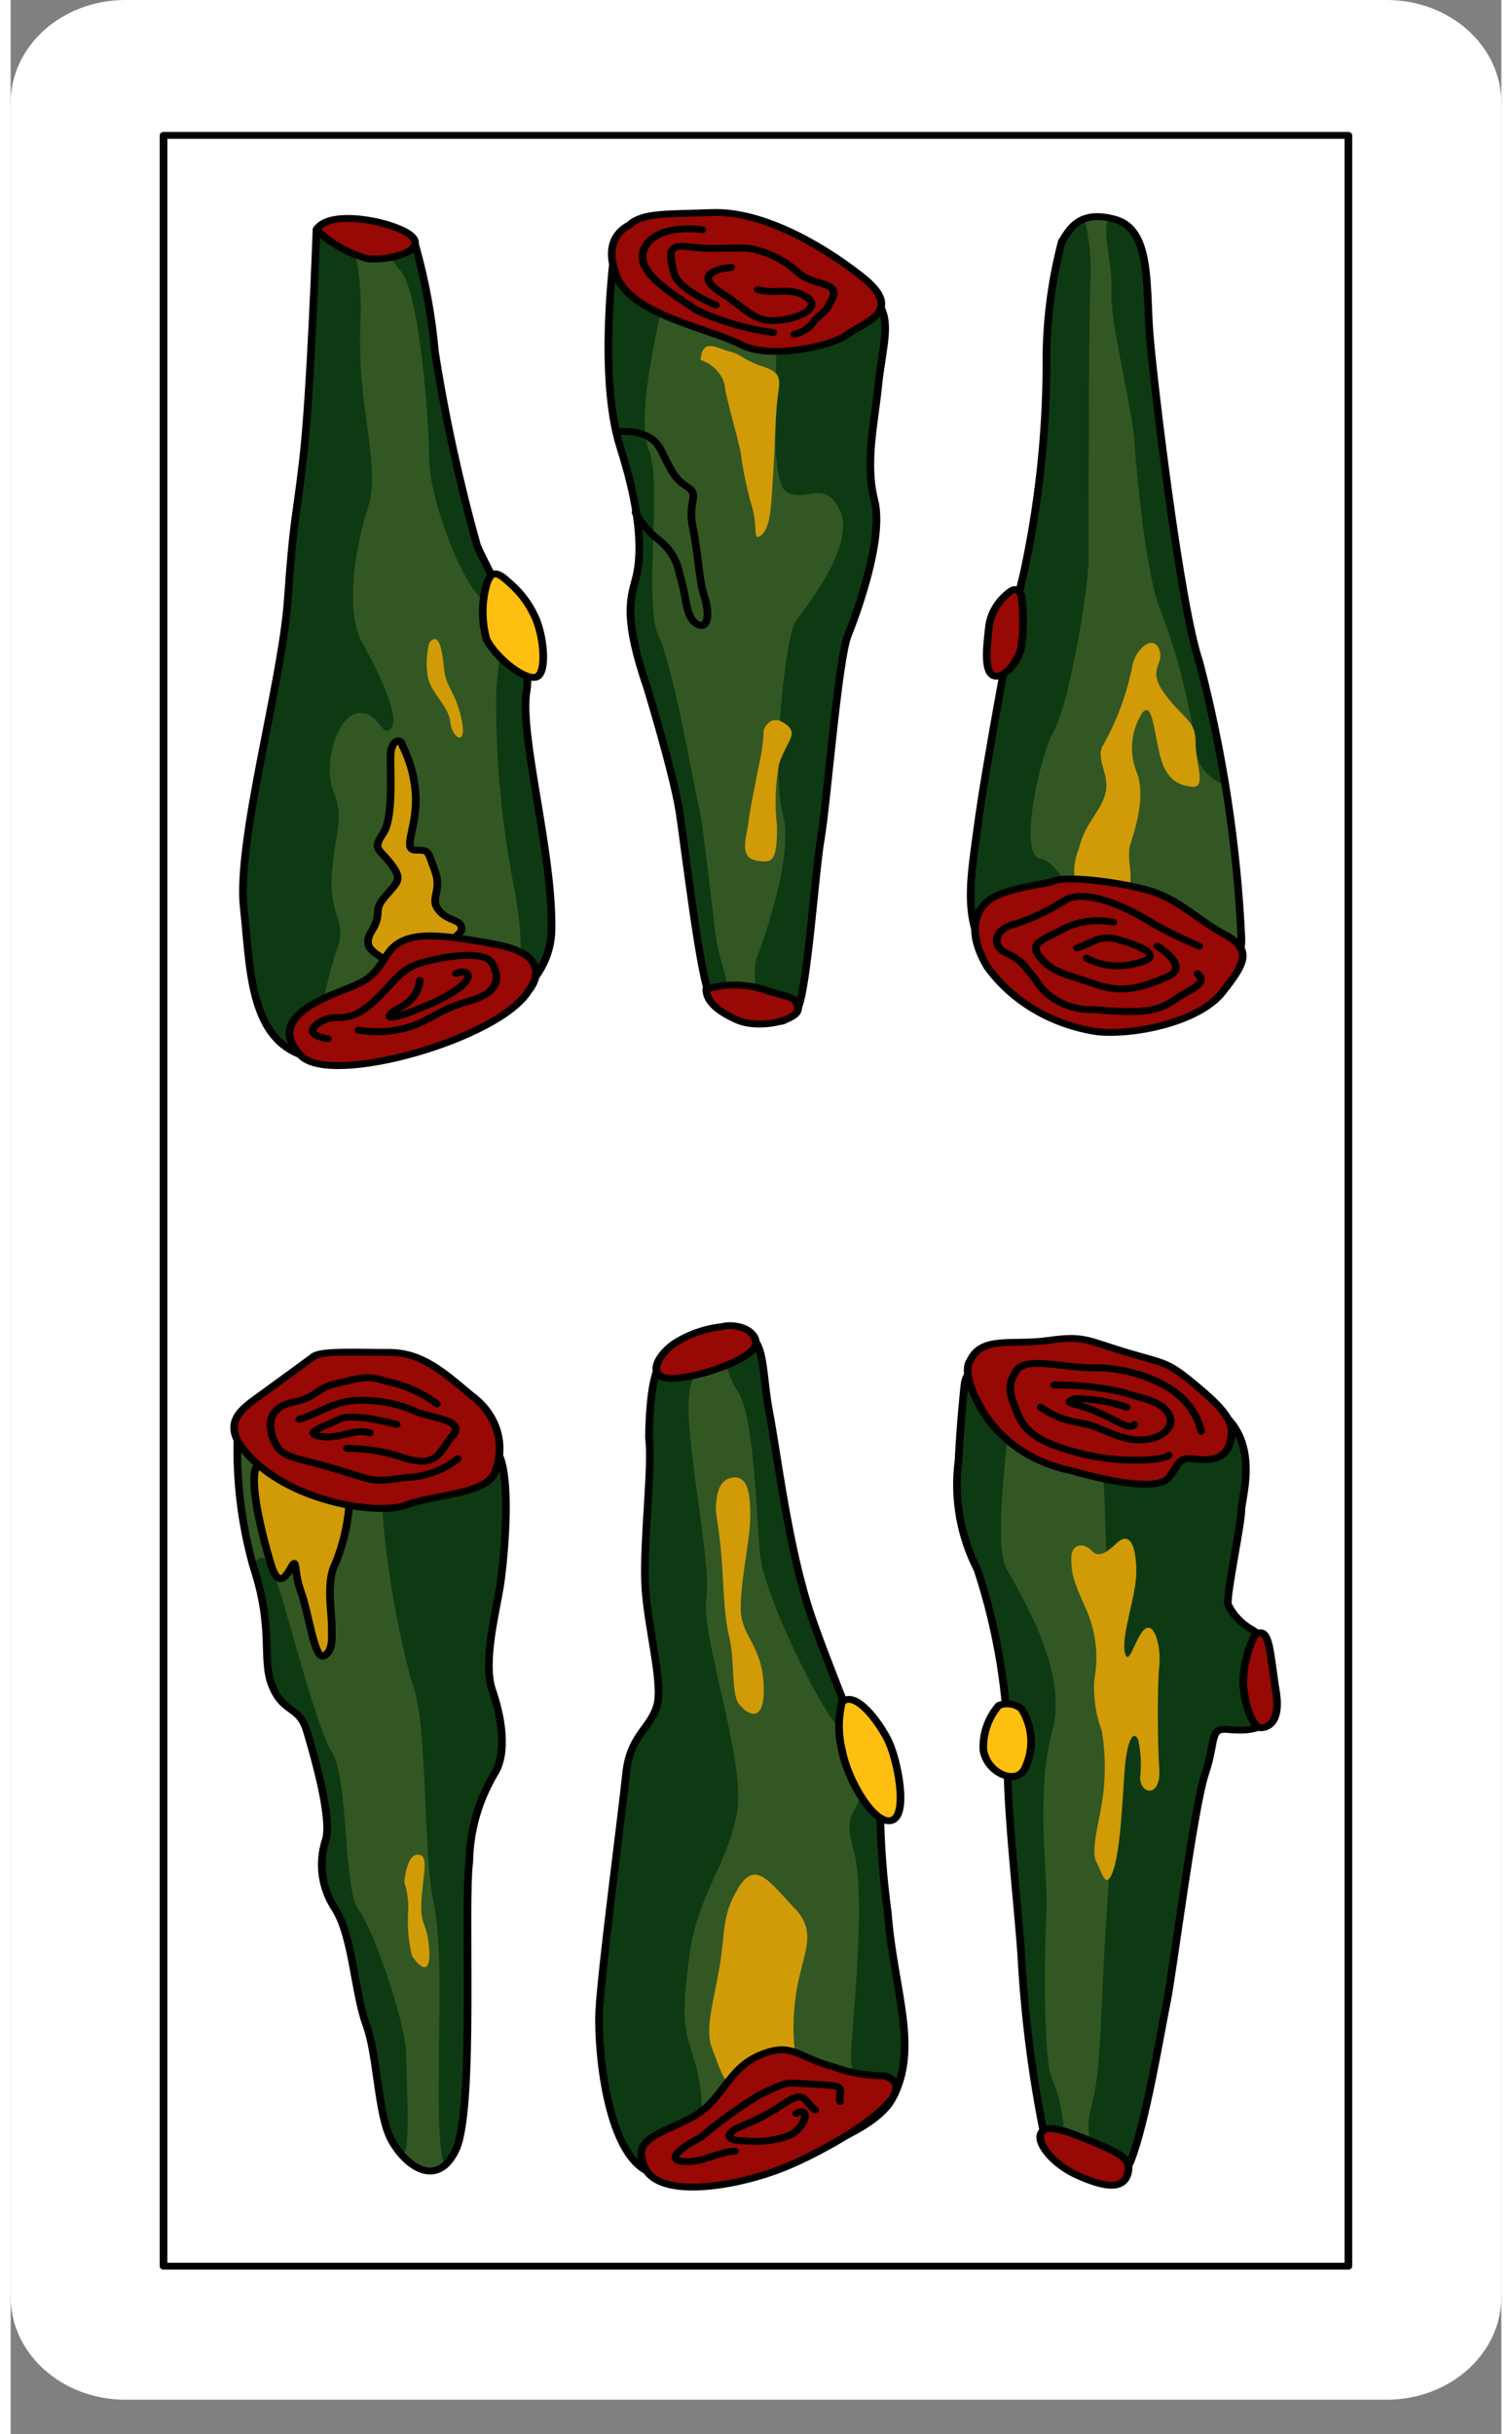 <?xml version="1.0" encoding="UTF-8"?>
<svg xmlns="http://www.w3.org/2000/svg" xmlns:xlink="http://www.w3.org/1999/xlink" width="261px" height="420px" viewBox="0 0 261 426" version="1.1">
<rect x="0" y="0" width="261" height="426" fill="#808080" stroke="none"/>
<g id="surface1">
<path style=" stroke:none;fill-rule:nonzero;fill:rgb(100%,100%,100%);fill-opacity:1;" d="M 20.078 0 L 240.922 0 C 252.012 0 261 8.059 261 18 L 261 402 C 261 411.941 252.012 420 240.922 420 L 20.078 420 C 8.988 420 0 411.941 0 402 L 0 18 C 0 8.059 8.988 0 20.078 0 Z M 20.078 0 "/>
<path style=" stroke:none;fill-rule:nonzero;fill:rgb(19.608%,34.118%,13.725%);fill-opacity:1;" d="M 166.973 242.699 C 166.973 242.699 166.305 248.699 165.969 255.602 C 165.102 262.152 166.258 268.797 169.316 274.801 C 172.801 285.422 174.602 296.43 174.668 307.5 C 174 313.199 176.676 336.301 177.012 343.199 C 177.637 354.074 179.09 364.902 181.363 375.602 C 182.699 378 193.406 384.898 196.086 378.301 C 198.762 371.699 201.438 355.199 202.441 350.398 C 203.445 345.602 207.125 316.5 209.133 310.5 C 211.141 304.5 209.805 302.398 213.148 302.699 C 216.496 303 220.848 303 221.18 298.199 C 221.516 293.398 220.512 287.102 217.5 285.301 C 215.555 284.25 214.031 282.676 213.148 280.801 C 212.816 279.301 215.492 266.699 215.492 264.301 C 215.492 261.898 219.844 249.602 208.129 245.102 C 196.418 240.602 185.711 237.301 177.68 238.5 C 169.648 239.699 167.977 240.602 166.973 242.699 Z M 111.762 251.699 C 112.43 256.199 110.758 269.699 111.094 277.199 C 111.426 284.699 114.438 294.898 113.102 298.801 C 111.762 302.699 108.414 303.898 107.746 310.5 C 107.078 317.102 103.395 345 103.062 351.898 C 102.727 358.801 104.398 375.898 111.094 379.801 C 117.785 383.699 146.227 376.199 151.246 366.898 C 156.266 357.602 154.594 348.301 153.59 334.801 C 152.773 328.828 152.324 322.816 152.25 316.801 C 152.25 312.602 144.219 294.602 140.203 282.898 C 136.188 271.199 134.18 254.102 132.844 247.199 C 131.504 240.301 132.172 234 128.492 233.699 C 124.812 233.398 115.777 236.398 113.77 238.801 C 111.762 241.199 111.762 251.699 111.762 251.699 Z M 39.82 249.301 C 39.316 257.672 40.219 266.066 42.496 274.199 C 46.176 285.301 43.836 290.398 45.844 295.199 C 47.852 300 50.527 298.5 51.867 303 C 53.203 307.5 56.215 318 55.211 321.898 C 53.809 326.027 54.418 330.496 56.883 334.199 C 59.895 339 60.23 348.898 62.238 354.301 C 64.246 359.699 64.246 369.898 66.59 374.398 C 68.93 378.898 74.621 383.398 77.965 376.199 C 81.312 369 79.305 333.301 80.309 325.801 C 80.395 320.465 81.883 315.223 84.656 310.5 C 87 306.898 85.996 300.602 84.324 295.801 C 82.648 291 84.992 282 85.66 277.801 C 86.332 273.602 87.668 260.102 85.66 255 C 83.652 249.898 47.18 241.5 39.82 249.301 Z M 184.039 42.301 C 182.164 49.477 181.262 56.828 181.363 64.199 C 181.297 76.387 179.949 88.539 177.348 100.5 C 176.008 105.301 170.652 134.398 169.316 144.602 C 167.977 154.801 165.969 163.801 174.336 170.699 C 182.699 177.602 216.16 178.5 215.492 164.102 C 214.723 147.828 212.262 131.66 208.129 115.801 C 204.785 106.199 200.102 66.898 199.43 58.5 C 198.762 50.102 199.766 40.199 193.406 38.398 C 187.051 36.602 185.375 40.199 184.039 42.301 Z M 105.738 43.801 C 105.738 43.801 102.727 65.699 106.742 78.301 C 110.758 90.898 110.422 97.801 109.418 101.398 C 108.414 105 107.41 108.602 111.426 120.301 C 111.426 120.301 116.113 135.602 117.117 142.199 C 118.121 148.801 120.797 171.602 122.469 174.301 C 124.141 177 136.188 180.301 137.863 176.398 C 139.535 172.5 140.875 152.398 141.875 146.699 C 142.879 141 144.887 115.5 146.562 111.301 C 148.234 107.102 152.918 94.199 151.246 87.602 C 149.574 81 151.246 74.102 151.914 67.5 C 152.586 60.898 154.258 56.398 151.914 53.102 C 149.574 49.801 117.117 37.199 105.738 43.801 Z M 53.539 40.5 C 53.539 40.5 52.535 69 51.195 80.398 C 49.859 91.801 49.523 90.602 48.52 105 C 47.516 119.398 39.484 147.301 40.824 159 C 42.16 170.699 41.492 186.898 58.223 185.398 C 74.953 183.898 94.363 176.398 94.695 162.898 C 95.031 149.398 89.008 128.699 90.348 120.898 C 91.684 113.102 82.984 99 81.645 95.398 C 78.523 84.227 76.066 72.91 74.285 61.5 C 73.738 55.328 72.617 49.207 70.938 43.199 C 69.934 40.5 62.574 36.301 53.539 40.5 Z M 53.539 40.5 "/>
<path style=" stroke:none;fill-rule:nonzero;fill:rgb(5.098%,22.745%,7.059%);fill-opacity:1;" d="M 65.25 39.301 C 67.926 41.102 70.605 42 70.938 43.199 C 72.617 49.207 73.738 55.328 74.285 61.5 C 76.066 72.91 78.523 84.227 81.645 95.398 C 82.984 99 91.352 112.801 90.348 120.898 C 89.344 129 95.031 149.699 94.695 162.898 C 94.406 167.945 91.73 172.641 87.336 175.801 C 87.336 175.801 91.016 171.602 88.34 156.301 C 86.039 144.918 84.918 133.367 84.992 121.801 C 84.992 117.602 87.336 108.602 82.984 105.301 C 78.633 102 73.281 86.699 73.281 80.398 C 73.281 74.102 71.609 51 68.262 47.398 C 64.914 43.801 63.242 37.801 65.25 39.301 Z M 52.871 185.102 C 41.492 183 41.828 169.199 40.824 159 C 39.82 148.801 47.516 119.699 48.52 105 C 49.523 90.301 49.859 91.801 51.195 80.398 C 52.535 69 53.539 40.5 53.539 40.5 L 57.219 39 C 57.219 39 61.902 41.699 61.234 56.398 C 60.566 71.102 64.914 81.602 62.574 88.801 C 60.23 96 58.559 107.102 61.57 112.5 C 64.582 117.898 68.262 125.699 66.59 127.5 C 64.914 129.301 64.582 124.5 60.898 124.801 C 57.219 125.102 54.543 133.801 56.551 138.602 C 58.559 143.398 56.551 146.398 56.215 153.602 C 55.879 160.801 59.227 161.398 56.883 166.801 C 55.129 172.82 53.789 178.934 52.871 185.102 Z M 133.848 45.301 C 141.875 50.398 150.91 51.602 151.914 53.102 C 152.918 54.602 152.918 60.898 151.914 67.5 C 150.91 74.102 149.238 81.301 151.246 87.602 C 153.254 93.898 148.234 107.398 146.562 111.301 C 144.887 115.199 143.215 141.301 141.875 146.699 C 140.539 152.102 139.871 172.5 137.863 176.398 C 135.855 180.301 134.516 179.699 132.844 178.199 C 130.668 175.18 129.836 171.543 130.5 168 C 131.84 164.699 137.191 149.398 135.184 142.5 C 133.176 135.602 135.52 111.301 137.527 108.602 C 139.535 105.898 147.898 95.398 145.223 89.398 C 142.547 83.398 138.531 88.5 135.52 85.801 C 132.508 83.102 134.516 58.5 134.18 54.602 C 133.848 50.699 131.84 43.801 133.848 45.301 Z M 125.48 176.398 C 124.477 177.602 123.137 175.199 122.469 174.301 C 121.801 173.398 117.785 149.102 117.117 142.199 C 116.445 135.301 111.426 120.301 111.426 120.301 C 107.41 108.602 108.414 104.699 109.418 101.398 C 110.422 98.102 110.422 90.602 106.742 78.301 C 103.062 66 105.738 43.801 105.738 43.801 C 108.887 42.516 112.32 41.898 115.777 42 C 115.777 42 116.445 42 114.773 50.102 C 113.102 58.199 109.418 73.199 111.762 78.898 C 114.105 84.602 110.758 105.602 113.434 111.301 C 116.113 117 119.457 136.801 120.461 141 C 121.465 145.199 123.137 162.898 123.809 165.898 C 124.477 168.898 126.82 175.5 125.48 176.398 Z M 193.406 38.398 C 199.43 40.801 198.762 50.102 199.43 58.5 C 200.102 66.898 204.785 106.199 208.129 115.801 C 210.141 122.918 211.703 130.129 212.816 137.398 C 209.68 136.406 207.551 133.781 207.461 130.801 C 206.379 122.734 204.359 114.793 201.438 107.102 C 198.762 101.102 197.09 82.5 196.754 77.102 C 196.418 71.699 192.402 56.102 192.738 51 C 193.074 45.898 190.062 37.199 193.406 38.398 Z M 187.719 174.898 C 183.371 178.199 177.012 172.801 174.336 170.699 C 165.969 163.801 167.641 155.398 169.316 144.602 C 170.988 133.801 176.008 105.301 177.348 100.5 C 179.949 88.539 181.297 76.387 181.363 64.199 C 181.262 56.828 182.164 49.477 184.039 42.301 C 184.707 41.102 185.711 39 188.055 38.398 C 188.895 41.949 189.23 45.578 189.059 49.199 C 188.723 54.898 188.723 92.398 188.723 97.801 C 188.723 103.199 185.375 123 182.699 127.801 C 180.023 132.602 176.344 150 180.359 150.301 C 184.375 150.602 194.41 170.102 187.719 174.898 Z M 69.602 248.398 C 75.945 247.523 82.258 250.121 85.66 255 C 87.668 260.102 85.996 273.301 85.66 277.801 C 85.328 282.301 82.984 291.301 84.324 295.801 C 85.66 300.301 87 306.898 84.656 310.5 C 81.883 315.223 80.395 320.465 80.309 325.801 C 79.305 333.301 81.312 369.301 77.965 376.199 C 77.695 377.223 77.117 378.156 76.293 378.898 C 76.293 378.898 74.953 380.398 74.953 366 C 74.953 351.602 75.625 340.5 73.949 332.398 C 72.277 324.301 72.945 302.398 70.605 295.5 C 68.262 288.602 59.895 249.898 69.602 248.398 Z M 68.262 377.102 C 67.387 376.391 66.801 375.441 66.59 374.398 C 64.246 369.898 63.91 359.699 62.238 354.301 C 60.566 348.898 59.895 339 56.883 334.199 C 54.418 330.496 53.809 326.027 55.211 321.898 C 56.215 318 53.203 307.5 51.867 303 C 50.527 298.5 48.184 300.301 45.844 295.199 C 43.5 290.102 46.176 285.301 42.496 274.199 C 42.496 274.199 43.836 270.301 45.844 274.801 C 47.852 279.301 53.203 301.801 56.215 306.602 C 59.227 311.398 58.223 330.602 60.898 334.199 C 63.578 337.801 69.266 354.301 69.266 359.699 C 69.266 365.102 70.27 378.301 68.262 377.102 Z M 124.812 234.301 L 128.492 233.699 C 132.172 234 131.168 240.602 132.844 247.199 C 134.516 253.801 136.188 271.199 140.203 282.898 C 144.219 294.602 152.25 312.602 152.25 316.801 C 152.324 322.816 152.773 328.828 153.59 334.801 C 154.594 348.301 159.277 357.898 154.258 366.898 C 153.922 367.5 150.578 367.801 150.578 368.102 C 150.578 368.398 146.562 366.301 147.23 357.602 C 147.898 348.898 149.574 330.602 147.566 323.699 C 145.559 316.801 148.57 317.398 148.57 314.102 C 148.465 309.754 147.082 305.512 144.555 301.801 C 141.875 299.102 131.84 279.301 131.168 271.801 C 130.5 264.301 130.164 247.199 127.152 243.301 C 125.484 240.543 124.672 237.434 124.812 234.301 Z M 116.445 380.699 C 114.602 380.922 112.723 380.605 111.094 379.801 C 104.398 375.898 102.727 358.801 103.062 351.898 C 103.395 345 107.078 317.102 107.746 310.5 C 108.414 303.898 111.762 302.398 113.102 298.801 C 114.438 295.199 111.762 284.398 111.094 277.199 C 110.422 270 112.43 256.199 111.762 251.699 C 111.762 251.699 111.762 241.5 113.77 238.801 L 116.445 237 C 116.445 237 121.129 236.398 119.125 242.398 C 117.117 248.398 122.805 272.699 121.801 279.602 C 120.797 286.5 128.828 308.398 127.152 317.398 C 125.48 326.398 120.125 331.801 118.789 342.602 C 117.449 353.398 117.785 354.602 119.793 360.898 C 121.801 367.199 121.801 379.801 116.445 380.699 Z M 197.758 241.5 L 208.129 245.102 C 219.844 249.602 215.492 262.199 215.492 264.301 C 215.492 266.398 212.816 279.301 213.148 280.801 C 214.031 282.676 215.555 284.25 217.5 285.301 C 220.512 287.102 221.18 293.699 221.18 298.199 C 221.18 302.699 216.496 302.699 213.148 302.699 C 209.805 302.699 211.141 304.5 209.133 310.5 C 207.125 316.5 203.445 345.301 202.441 350.398 C 201.438 355.5 198.762 371.699 196.086 378.301 C 195.691 379.73 194.363 380.797 192.738 381 C 189.355 377.922 187.965 373.508 189.059 369.301 C 191.066 362.398 190.73 353.102 191.734 337.5 C 192.738 321.898 194.41 291.898 193.074 285 C 191.734 278.102 191.734 265.199 191.398 260.398 C 191.066 255.602 192.07 239.699 197.758 241.5 Z M 183.035 377.398 C 182.031 377.102 181.695 375.898 181.363 375.602 C 179.09 364.902 177.637 354.074 177.012 343.199 C 176.676 336.301 174 313.199 174.668 307.5 C 174.602 296.43 172.801 285.422 169.316 274.801 C 166.258 268.797 165.102 262.152 165.969 255.602 C 166.305 248.699 166.973 242.699 166.973 242.699 C 166.973 242.699 169.648 240 176.008 238.801 C 176.008 238.801 175.34 242.699 174.668 249.898 C 174 257.102 172.328 270.602 174.336 274.5 C 176.344 278.398 185.375 292.199 182.367 303 C 179.355 313.801 181.695 328.801 181.363 334.5 C 181.027 340.199 180.691 360.602 182.367 363.898 C 184.039 367.199 185.711 377.699 183.035 377.398 Z M 183.035 377.398 "/>
<path style="fill:none;stroke-width:0.4;stroke-linecap:round;stroke-linejoin:round;stroke:rgb(0%,0%,0%);stroke-opacity:1;stroke-miterlimit:4;" d="M 16 13.5 C 16 13.5 15.7 23 15.3 26.799 C 14.901 30.6 14.8 30.201 14.5 35 C 14.2 39.799 11.8 49.1 12.2 53 C 12.6 56.9 12.4 62.299 17.4 61.799 C 22.4 61.299 28.201 58.799 28.3 54.299 C 28.4 49.799 26.6 42.9 27 40.299 C 27.4 37.701 24.8 33 24.4 31.799 C 23.467 28.076 22.732 24.303 22.2 20.5 C 22.037 18.443 21.702 16.402 21.2 14.4 C 20.9 13.5 18.7 12.1 16 13.5 Z M 31.6 14.6 C 31.6 14.6 30.7 21.9 31.9 26.1 C 33.1 30.299 33 32.6 32.7 33.799 C 32.4 35 32.1 36.201 33.3 40.1 C 33.3 40.1 34.701 45.201 35.001 47.4 C 35.301 49.6 36.1 57.201 36.6 58.1 C 37.099 59 40.7 60.1 41.201 58.799 C 41.7 57.5 42.101 50.799 42.399 48.9 C 42.699 47 43.299 38.5 43.8 37.1 C 44.3 35.701 45.7 31.4 45.2 29.201 C 44.7 27 45.2 24.701 45.4 22.5 C 45.6 20.299 46.1 18.799 45.4 17.701 C 44.7 16.6 35.001 12.4 31.6 14.6 Z M 55 14.1 C 54.44 16.492 54.17 18.943 54.201 21.4 C 54.181 25.462 53.778 29.513 53 33.5 C 52.6 35.1 51 44.799 50.6 48.201 C 50.2 51.6 49.6 54.6 52.1 56.9 C 54.6 59.201 64.6 59.5 64.4 54.701 C 64.17 49.276 63.435 43.887 62.199 38.6 C 61.2 35.4 59.8 22.299 59.6 19.5 C 59.4 16.701 59.7 13.4 57.8 12.799 C 55.9 12.201 55.399 13.4 55 14.1 Z M 11.9 83.1 C 11.75 85.891 12.019 88.689 12.7 91.4 C 13.8 95.1 13.1 96.799 13.7 98.4 C 14.3 100 15.1 99.5 15.501 101 C 15.9 102.5 16.8 106 16.5 107.299 C 16.081 108.676 16.263 110.165 16.999 111.4 C 17.9 113 18 116.299 18.6 118.1 C 19.2 119.9 19.2 123.299 19.9 124.799 C 20.6 126.299 22.301 127.799 23.3 125.4 C 24.3 123 23.7 111.1 24 108.6 C 24.026 106.822 24.471 105.074 25.3 103.5 C 26 102.299 25.7 100.201 25.2 98.6 C 24.7 97 25.4 94 25.6 92.6 C 25.8 91.201 26.2 86.701 25.6 85 C 25 83.299 14.1 80.5 11.9 83.1 Z M 33.4 83.9 C 33.6 85.4 33.1 89.9 33.2 92.4 C 33.3 94.9 34.2 98.299 33.8 99.6 C 33.4 100.9 32.4 101.299 32.2 103.5 C 32 105.701 30.9 115 30.8 117.299 C 30.7 119.6 31.2 125.299 33.2 126.6 C 35.2 127.9 44.6 125.5 46.1 122.5 C 47.6 119.5 46.2 116.1 45.9 111.6 C 45.656 109.609 45.522 107.605 45.5 105.6 C 45.5 104.201 43.1 98.201 41.9 94.299 C 40.7 90.4 40.1 84.701 39.7 82.4 C 39.3 80.1 39.5 78 38.4 77.9 C 37.3 77.799 34.6 78.799 34 79.6 C 33.4 80.4 33.4 83.9 33.4 83.9 Z M 49.9 80.9 C 49.9 80.9 49.7 82.9 49.6 85.201 C 49.341 87.384 49.686 89.599 50.6 91.6 C 51.642 95.141 52.18 98.81 52.2 102.5 C 52 104.4 52.8 112.1 52.9 114.4 C 53.087 118.025 53.521 121.634 54.201 125.201 C 54.6 126 57.8 128.299 58.6 126.1 C 59.4 123.9 60.2 118.4 60.5 116.799 C 60.8 115.201 61.899 105.5 62.499 103.5 C 63.099 101.5 62.7 100.799 63.7 100.9 C 64.7 101 66 101 66.1 99.4 C 66.2 97.799 65.9 95.701 65 95.1 C 64.419 94.75 63.963 94.225 63.7 93.6 C 63.6 93.1 64.4 88.9 64.4 88.1 C 64.4 87.299 65.7 83.201 62.199 81.701 C 58.7 80.201 55.5 79.1 53.1 79.5 C 50.7 79.9 50 79.6 49.9 80.9 Z M 49.9 80.9 " transform="matrix(3.346,0,0,3,0,0)"/>
<path style="fill-rule:nonzero;fill:rgb(59.608%,3.137%,1.961%);fill-opacity:1;stroke-width:0.4;stroke-linecap:round;stroke-linejoin:round;stroke:rgb(0%,0%,0%);stroke-opacity:1;stroke-miterlimit:4;" d="M 16 13.4 C 16.733 14.197 17.665 14.783 18.7 15.1 C 20 15.201 21.701 14.6 21 13.799 C 20.3 13 16.699 12.1 16 13.4 Z M 36.4 57.701 C 37.445 57.358 38.577 57.393 39.6 57.799 C 40.7 58.201 41.1 58.1 41.201 58.799 C 41.3 59.5 39.2 60.1 38 59.5 C 36.799 58.9 36.4 58.299 36.4 57.701 Z M 37.2 77.4 C 36.295 77.517 35.436 77.861 34.701 78.4 C 33.7 79.201 33.2 80.6 34.9 80.4 C 36.6 80.201 39.1 79.1 39 78.299 C 38.9 77.5 37.9 77.201 37.2 77.4 Z M 37.2 77.4 " transform="matrix(3.346,0,0,3,0,0)"/>
<path style="fill-rule:nonzero;fill:rgb(99.608%,74.902%,6.275%);fill-opacity:1;stroke-width:0.4;stroke-linecap:round;stroke-linejoin:round;stroke:rgb(0%,0%,0%);stroke-opacity:1;stroke-miterlimit:4;" d="M 43.5 99.299 C 43.297 100.223 43.297 101.178 43.5 102.1 C 43.8 103.9 45.2 106.5 46.1 106.201 C 47 105.9 46.4 102.6 45.9 101.5 C 45.4 100.4 44.2 98.6 43.5 99.299 Z M 51.7 99.5 C 51.137 100.246 50.855 101.167 50.9 102.1 C 51.1 103.5 52.7 104.201 53.1 103.1 C 53.557 101.996 53.484 100.742 52.9 99.701 C 52.577 99.398 52.104 99.319 51.7 99.5 Z M 51.7 99.5 " transform="matrix(3.346,0,0,3,0,0)"/>
<path style="fill-rule:nonzero;fill:rgb(59.608%,3.137%,1.961%);fill-opacity:1;stroke-width:0.4;stroke-linecap:round;stroke-linejoin:round;stroke:rgb(0%,0%,0%);stroke-opacity:1;stroke-miterlimit:4;" d="M 65.1 95.4 C 64.693 96.311 64.488 97.301 64.5 98.299 C 64.6 99.799 65.1 100.799 65.4 100.799 C 65.7 100.799 66.5 100.6 66.2 98.6 C 65.9 96.6 65.9 94.701 65.1 95.4 Z M 65.1 95.4 " transform="matrix(3.346,0,0,3,0,0)"/>
<path style="fill-rule:nonzero;fill:rgb(99.608%,74.902%,6.275%);fill-opacity:1;stroke-width:0.4;stroke-linecap:round;stroke-linejoin:round;stroke:rgb(0%,0%,0%);stroke-opacity:1;stroke-miterlimit:4;" d="M 24.9 34.1 C 24.638 35.151 24.638 36.25 24.9 37.299 C 25.4 38.4 26.9 39.701 27.5 39.5 C 28.1 39.299 27.901 37 27.4 35.9 C 27.121 35.228 26.713 34.616 26.2 34.1 C 25.7 33.6 25.2 33 24.9 34.1 Z M 24.9 34.1 " transform="matrix(3.346,0,0,3,0,0)"/>
<path style="fill-rule:nonzero;fill:rgb(59.608%,3.137%,1.961%);fill-opacity:1;stroke-width:0.4;stroke-linecap:round;stroke-linejoin:round;stroke:rgb(0%,0%,0%);stroke-opacity:1;stroke-miterlimit:4;" d="M 52.2 34.6 C 51.651 35.094 51.296 35.768 51.2 36.5 C 51.1 37.5 50.9 39.1 51.4 39.4 C 51.9 39.701 52.8 38.6 52.9 37.6 C 53.003 36.669 53.003 35.73 52.9 34.799 C 52.7 34.201 52.4 34.4 52.2 34.6 Z M 58.5 126.5 C 58.5 125.9 58 125.6 56.5 124.9 C 55 124.201 54.1 123.9 53.901 124.5 C 53.7 125.1 54.6 126.299 55.8 126.9 C 57 127.5 58.4 128 58.5 126.5 Z M 58.5 126.5 " transform="matrix(3.346,0,0,3,0,0)"/>
<path style="fill-rule:nonzero;fill:rgb(81.569%,60.784%,2.745%);fill-opacity:1;stroke-width:0.4;stroke-linecap:round;stroke-linejoin:round;stroke:rgb(0%,0%,0%);stroke-opacity:1;stroke-miterlimit:4;" d="M 20.5 43.5 C 20.955 44.507 21.193 45.596 21.2 46.701 C 21.2 48.4 20.5 49.6 21.2 49.6 C 21.9 49.6 21.8 49.6 22.2 50.799 C 22.601 52 21.9 52.4 22.4 53.1 C 22.899 53.799 23.6 53.6 23.6 54.201 C 23.6 54.799 20.2 56.6 19.7 56.1 C 19.2 55.6 18.3 55.4 18.9 54.299 C 19.5 53.201 18.9 53.201 19.6 52.299 C 20.3 51.4 20.5 51.299 19.9 50.4 C 19.3 49.5 18.9 49.6 19.5 48.6 C 20.1 47.6 19.8 44.4 19.9 43.799 C 20 43.201 20.4 43 20.5 43.5 Z M 20.5 43.5 " transform="matrix(3.346,0,0,3,0,0)"/>
<path style="fill:none;stroke-width:0.4;stroke-linecap:round;stroke-linejoin:round;stroke:rgb(0%,0%,0%);stroke-opacity:1;stroke-miterlimit:4;" d="M 31.7 25.201 C 31.7 25.201 33.4 24.9 34 26.201 C 34.6 27.5 34.701 27.9 35.4 28.4 C 36.1 28.9 35.4 29.201 35.7 30.799 C 36 32.4 36 33.799 36.3 34.799 C 36.6 35.799 36.499 36.799 35.899 36.4 C 35.301 36 35.4 34.9 35.001 33.5 C 34.88 32.673 34.452 31.923 33.8 31.4 C 33.341 30.975 32.967 30.466 32.7 29.9 " transform="matrix(3.346,0,0,3,0,0)"/>
<path style="fill-rule:nonzero;fill:rgb(81.569%,60.784%,2.745%);fill-opacity:1;stroke-width:0.4;stroke-linecap:round;stroke-linejoin:round;stroke:rgb(0%,0%,0%);stroke-opacity:1;stroke-miterlimit:4;" d="M 17.7 88 C 17.61 89.094 17.375 90.169 16.999 91.201 C 16.5 92.201 16.8 94.1 16.8 94.799 C 16.8 95.5 16.9 96.299 16.399 96.6 C 15.9 96.9 15.6 94.1 15.201 92.9 C 14.8 91.701 15 90.799 14.7 91.4 C 14.4 92 14 92.701 13.6 91.201 C 13.2 89.701 12.4 86.299 12.9 85.5 " transform="matrix(3.346,0,0,3,0,0)"/>
<path style=" stroke:none;fill-rule:nonzero;fill:rgb(81.569%,60.784%,2.745%);fill-opacity:1;" d="M 73.281 112.5 C 72.855 114.273 72.742 116.094 72.945 117.898 C 73.281 121.199 76.625 123.301 76.961 126.301 C 77.297 129.301 79.973 130.801 78.969 126 C 77.965 121.199 76.293 120.301 75.957 117.602 C 75.625 114.898 75.289 110.102 73.281 112.5 Z M 120.797 63 C 123.328 63.848 125.047 65.977 125.145 68.398 C 126.148 72.898 126.82 74.699 127.824 79.199 C 128.238 82.438 128.91 85.648 129.832 88.801 C 130.836 92.102 129.832 95.102 131.504 93.602 C 133.176 92.102 133.176 87.898 133.512 82.801 C 133.848 77.699 133.848 74.102 134.18 70.5 C 134.516 66.898 135.52 65.398 131.84 64.199 C 128.156 63 128.156 62.102 125.816 61.5 C 123.473 60.898 121.129 59.102 120.797 63 Z M 131.84 127.801 C 131.781 129.613 131.555 131.418 131.168 133.199 C 130.5 136.5 129.496 141.301 129.16 144 C 128.828 146.699 127.488 150 130.5 150.602 C 133.512 151.199 134.18 150.602 134.18 144.602 C 133.754 141.004 133.867 137.371 134.516 133.801 C 135.855 129.602 138.195 128.398 135.52 126.602 C 132.844 124.801 131.84 127.801 131.84 127.801 Z M 186.379 154.5 C 186 152.48 186.23 150.41 187.051 148.5 C 188.055 144 191.066 141.898 191.734 138.602 C 192.402 135.301 189.727 132.602 191.398 130.199 C 193.816 125.844 195.508 121.195 196.418 116.398 C 197.09 113.398 200.102 111 201.105 113.699 C 202.109 116.398 198.762 117 202.109 121.5 C 205.453 126 207.461 126 207.461 129.898 C 207.461 133.801 209.469 138 206.793 137.699 C 204.117 137.398 202.109 136.199 201.105 131.699 C 200.102 127.199 199.766 122.699 198.094 124.801 C 196.164 127.918 195.797 131.625 197.09 135 C 198.762 138.898 197.09 144.602 196.086 147.602 C 195.082 150.602 197.422 154.801 194.746 156.898 C 193.418 158.023 191.512 158.41 189.773 157.91 C 188.035 157.41 186.734 156.105 186.379 154.5 Z M 193.742 270 C 192.738 270.898 190.73 273 189.391 271.5 C 188.055 270 185.711 270 185.711 272.699 C 185.711 275.398 186.047 276.602 188.055 281.102 C 189.977 285.168 190.559 289.645 189.727 294 C 189.531 297.051 189.984 300.105 191.066 303 C 191.734 307.18 191.734 311.422 191.066 315.602 C 190.73 318 189.059 324 190.062 325.801 C 191.066 327.602 191.734 331.199 193.074 327.301 C 194.41 323.398 194.746 313.199 195.082 309.301 C 195.414 305.398 196.418 302.398 197.422 304.5 C 197.895 306.672 198.008 308.898 197.758 311.102 C 197.758 314.102 201.438 314.699 201.105 309.602 C 200.77 304.5 200.77 294.602 201.105 291.602 C 201.438 288.602 200.434 284.102 198.762 285 C 197.09 285.898 195.75 292.199 195.082 289.199 C 194.41 286.199 197.09 279.301 197.09 275.102 C 197.09 270.898 196.086 267.898 193.742 270 Z M 123.473 264.602 C 123.473 264.602 124.141 268.5 124.477 272.699 C 124.812 276.898 124.812 282.301 125.816 286.5 C 126.82 290.699 126.148 296.398 127.488 298.199 C 128.828 300 132.172 302.102 131.84 294.898 C 131.504 287.699 127.824 286.5 127.824 281.398 C 127.824 276.301 129.496 269.398 129.496 265.5 C 129.496 261.602 129.16 258.301 126.484 258.602 C 123.809 258.898 123.473 261.898 123.473 264.602 Z M 137.527 360.602 C 136.906 356.719 136.906 352.781 137.527 348.898 C 138.531 342 141.543 338.398 137.191 333.898 C 132.844 329.398 130.5 325.5 127.488 330.301 C 124.477 335.102 125.145 338.102 124.141 344.102 C 123.137 350.102 121.465 355.199 122.805 358.5 C 124.141 361.801 124.812 365.398 128.156 366.301 C 131.504 367.199 137.527 360.602 137.527 360.602 Z M 68.93 329.398 C 69.453 331.059 69.68 332.777 69.602 334.5 C 69.418 337.117 69.645 339.742 70.27 342.301 C 71.609 344.398 73.617 345.898 73.281 341.102 C 72.945 336.301 71.609 337.199 71.941 332.398 C 72.277 327.602 73.281 324.602 71.273 324.602 C 69.266 324.602 68.93 329.398 68.93 329.398 Z M 68.93 329.398 "/>
<path style="fill-rule:nonzero;fill:rgb(59.608%,3.137%,1.961%);fill-opacity:1;stroke-width:0.4;stroke-linecap:round;stroke-linejoin:round;stroke:rgb(0%,0%,0%);stroke-opacity:1;stroke-miterlimit:4;" d="M 27.1 57.799 C 27.1 57.799 28.7 55.799 25.4 55.1 C 22.1 54.4 20.5 54.299 19.7 55.701 C 18.9 57.1 18.7 57.201 17.1 57.9 C 15.501 58.6 13.6 59.799 15.201 61.6 C 16.8 63.4 25.6 60.6 27.1 57.799 Z M 27.1 57.799 " transform="matrix(3.346,0,0,3,0,0)"/>
<path style="fill:none;stroke-width:0.4;stroke-linecap:round;stroke-linejoin:round;stroke:rgb(0%,0%,0%);stroke-opacity:1;stroke-miterlimit:4;" d="M 16.6 60.6 C 16.6 60.6 15.201 60.4 16.101 59.701 C 16.999 59 17.4 59.799 18.6 58.799 C 19.8 57.799 20.2 56.6 21.401 56.201 C 22.601 55.799 24.8 55.4 25.2 56.201 C 25.6 57 25.6 57.9 24 58.4 C 22.4 58.9 22.001 59.5 20.9 59.9 C 20.032 60.199 19.102 60.268 18.2 60.1 " transform="matrix(3.346,0,0,3,0,0)"/>
<path style="fill:none;stroke-width:0.4;stroke-linecap:round;stroke-linejoin:round;stroke:rgb(0%,0%,0%);stroke-opacity:1;stroke-miterlimit:4;" d="M 21.401 57.201 C 21.362 57.816 21.026 58.376 20.5 58.701 C 19.6 59.201 19.2 59.9 21.9 58.6 C 24.6 57.299 24.099 56.4 23.3 56.799 " transform="matrix(3.346,0,0,3,0,0)"/>
<path style="fill-rule:nonzero;fill:rgb(59.608%,3.137%,1.961%);fill-opacity:1;stroke-width:0.4;stroke-linecap:round;stroke-linejoin:round;stroke:rgb(0%,0%,0%);stroke-opacity:1;stroke-miterlimit:4;" d="M 54.6 51.4 C 54.201 51.6 51.9 51.799 51.1 52.6 C 50.3 53.4 50.2 54.701 51.1 56.4 C 52.405 58.434 54.515 59.815 56.9 60.201 C 58.9 60.4 62.199 59.6 63.4 57.9 C 64.6 56.201 65 55.4 63.5 54.5 C 62 53.6 61.1 52.4 59.4 51.9 C 57.7 51.4 55.2 51.1 54.6 51.4 Z M 54.6 51.4 " transform="matrix(3.346,0,0,3,0,0)"/>
<path style="fill:none;stroke-width:0.4;stroke-linecap:round;stroke-linejoin:round;stroke:rgb(0%,0%,0%);stroke-opacity:1;stroke-miterlimit:4;" d="M 62.199 55.201 C 61.375 54.812 60.574 54.379 59.8 53.9 C 58.7 53.1 56.4 51.799 55.2 52.5 C 54.399 53.079 53.525 53.551 52.6 53.9 C 51.6 54.1 51.2 55.1 52.1 55.6 C 53 56.1 52.9 56.201 53.6 57.1 C 54.189 58.258 55.403 58.962 56.7 58.9 C 58.8 59.1 59.9 59.1 60.8 58.4 C 61.7 57.701 62.7 57.4 62.1 56.799 " transform="matrix(3.346,0,0,3,0,0)"/>
<path style="fill:none;stroke-width:0.4;stroke-linecap:round;stroke-linejoin:round;stroke:rgb(0%,0%,0%);stroke-opacity:1;stroke-miterlimit:4;" d="M 60 55.201 C 60 55.201 61.8 56.4 60.5 57 C 59.2 57.6 58.2 58 56.7 57.4 C 55.2 56.799 54.6 56.799 53.901 55.9 C 53.2 55 54.1 54.799 54.9 54.299 C 55.73 53.767 56.737 53.587 57.7 53.799 " transform="matrix(3.346,0,0,3,0,0)"/>
<path style="fill:none;stroke-width:0.4;stroke-linecap:round;stroke-linejoin:round;stroke:rgb(0%,0%,0%);stroke-opacity:1;stroke-miterlimit:4;" d="M 55.8 55.299 C 56.5 55.1 56.9 54.5 57.9 54.799 C 58.9 55.1 60.6 55.799 58.9 56.201 C 58.031 56.475 57.084 56.366 56.299 55.9 " transform="matrix(3.346,0,0,3,0,0)"/>
<path style="fill-rule:nonzero;fill:rgb(59.608%,3.137%,1.961%);fill-opacity:1;stroke-width:0.4;stroke-linecap:round;stroke-linejoin:round;stroke:rgb(0%,0%,0%);stroke-opacity:1;stroke-miterlimit:4;" d="M 32.4 13.1 C 32.3 13.201 30.9 13.799 31.7 16.1 C 32.5 18.4 36.7 19.201 38.2 20.1 C 39.7 21 42.999 20.201 43.8 19.5 C 44.6 18.799 46.9 18.201 44.5 16.1 C 42.101 14 39.1 12.299 36.7 12.4 C 34.3 12.5 33.1 12.4 32.4 13.1 Z M 32.4 13.1 " transform="matrix(3.346,0,0,3,0,0)"/>
<path style="fill:none;stroke-width:0.4;stroke-linecap:round;stroke-linejoin:round;stroke:rgb(0%,0%,0%);stroke-opacity:1;stroke-miterlimit:4;" d="M 36.199 13.4 C 36.199 13.4 33.9 13 33.2 14.4 C 32.5 15.799 34.6 17.1 35.899 18.1 C 37.153 18.749 38.505 19.189 39.9 19.4 " transform="matrix(3.346,0,0,3,0,0)"/>
<path style="fill:none;stroke-width:0.4;stroke-linecap:round;stroke-linejoin:round;stroke:rgb(0%,0%,0%);stroke-opacity:1;stroke-miterlimit:4;" d="M 36.9 17.799 C 36.9 17.799 34.9 16.9 34.701 15.9 C 34.5 14.9 34.3 14.201 35.5 14.4 C 36.7 14.6 37.8 14.4 38.7 14.5 C 39.654 14.707 40.525 15.195 41.201 15.9 C 42 16.701 43.4 16.4 42.999 17.4 C 42.6 18.4 42.399 18.201 42 18.799 C 41.773 19.156 41.413 19.408 41 19.5 " transform="matrix(3.346,0,0,3,0,0)"/>
<path style="fill:none;stroke-width:0.4;stroke-linecap:round;stroke-linejoin:round;stroke:rgb(0%,0%,0%);stroke-opacity:1;stroke-miterlimit:4;" d="M 37.7 15.6 C 36.799 15.701 35.8 16.1 37.2 17.1 C 38.6 18.1 38.9 18.799 40.1 18.701 C 41.3 18.6 42.5 17.9 41.6 17.299 C 40.7 16.701 40.1 17.201 39.1 16.9 " transform="matrix(3.346,0,0,3,0,0)"/>
<path style="fill-rule:nonzero;fill:rgb(59.608%,3.137%,1.961%);fill-opacity:1;stroke-width:0.4;stroke-linecap:round;stroke-linejoin:round;stroke:rgb(0%,0%,0%);stroke-opacity:1;stroke-miterlimit:4;" d="M 15.9 79.1 L 13.2 81.299 C 12.1 82.201 10.6 83.1 12.9 85.4 C 15.201 87.701 19.3 88.4 20.7 87.799 C 22.1 87.201 24.7 87.201 25.3 86 C 25.953 84.37 25.467 82.504 24.099 81.4 C 22.601 80 21.5 78.9 19.8 78.9 C 18.1 78.9 16.399 78.799 15.9 79.1 Z M 15.9 79.1 " transform="matrix(3.346,0,0,3,0,0)"/>
<path style="fill:none;stroke-width:0.4;stroke-linecap:round;stroke-linejoin:round;stroke:rgb(0%,0%,0%);stroke-opacity:1;stroke-miterlimit:4;" d="M 23.4 85.1 C 22.655 85.77 21.701 86.159 20.7 86.201 C 18.8 86.5 19.1 86.4 16.999 85.701 C 14.901 85 14.2 85.1 13.8 84.1 C 13.4 83.1 13.5 82.1 14.8 81.799 C 16.101 81.5 15.9 81 17.1 80.701 C 18.3 80.4 18.6 80.201 19.7 80.6 C 20.659 80.818 21.551 81.263 22.301 81.9 " transform="matrix(3.346,0,0,3,0,0)"/>
<path style="fill:none;stroke-width:0.4;stroke-linecap:round;stroke-linejoin:round;stroke:rgb(0%,0%,0%);stroke-opacity:1;stroke-miterlimit:4;" d="M 15.1 82.799 C 15.9 82.6 16.9 81.701 18.2 81.701 C 19.277 81.66 20.345 81.901 21.3 82.4 C 22.4 82.799 23.799 82.9 23.1 83.799 C 22.4 84.701 22.4 85.6 20.7 85.1 C 19.714 84.706 18.662 84.503 17.599 84.5 " transform="matrix(3.346,0,0,3,0,0)"/>
<path style="fill:none;stroke-width:0.4;stroke-linecap:round;stroke-linejoin:round;stroke:rgb(0%,0%,0%);stroke-opacity:1;stroke-miterlimit:4;" d="M 20.2 83.1 C 20.2 83.1 17.9 82.4 17.2 82.799 C 16.5 83.201 15.201 83.6 16.2 83.799 C 17.2 84 18 83.299 18.8 83.6 " transform="matrix(3.346,0,0,3,0,0)"/>
<path style="fill-rule:nonzero;fill:rgb(59.608%,3.137%,1.961%);fill-opacity:1;stroke-width:0.4;stroke-linecap:round;stroke-linejoin:round;stroke:rgb(0%,0%,0%);stroke-opacity:1;stroke-miterlimit:4;" d="M 45.7 121.1 C 44.809 121.1 43.928 120.931 43.1 120.6 C 41.1 120 40.901 119.1 39.2 119.9 C 37.5 120.701 37.3 122.5 35.7 123.5 C 34.1 124.5 32.4 124.701 33.2 126.5 C 34 128.299 38 127.6 40.6 126.4 C 43.2 125.201 48.1 121.9 45.7 121.1 Z M 45.7 121.1 " transform="matrix(3.346,0,0,3,0,0)"/>
<path style="fill:none;stroke-width:0.4;stroke-linecap:round;stroke-linejoin:round;stroke:rgb(0%,0%,0%);stroke-opacity:1;stroke-miterlimit:4;" d="M 43.4 122.6 C 43.299 121.799 43.9 121.701 42.101 121.6 C 40.3 121.5 40.8 121.4 39.2 122.201 C 38.102 122.951 37.066 123.786 36.1 124.701 C 35.2 125.201 34.2 126 35.2 126.1 C 36.199 126.201 37.099 125.5 37.9 125.5 " transform="matrix(3.346,0,0,3,0,0)"/>
<path style="fill:none;stroke-width:0.4;stroke-linecap:round;stroke-linejoin:round;stroke:rgb(0%,0%,0%);stroke-opacity:1;stroke-miterlimit:4;" d="M 42.101 123.1 C 41.501 122.6 41.6 121.9 40.5 122.701 C 39.763 123.267 38.957 123.737 38.1 124.1 C 37.4 124.5 37.4 124.9 38.4 124.9 C 39.18 124.993 39.97 124.891 40.7 124.6 C 41.6 124.201 41.9 122.799 41.1 123.299 " transform="matrix(3.346,0,0,3,0,0)"/>
<path style="fill-rule:nonzero;fill:rgb(59.608%,3.137%,1.961%);fill-opacity:1;stroke-width:0.4;stroke-linecap:round;stroke-linejoin:round;stroke:rgb(0%,0%,0%);stroke-opacity:1;stroke-miterlimit:4;" d="M 50.2 79.4 C 50.2 79.4 49.7 80 50.7 82 C 51.632 83.936 53.402 85.337 55.5 85.799 C 58 86.6 60.1 86.9 60.6 86.201 C 61.1 85.5 61.1 85 61.8 85.1 C 62.499 85.201 63.5 85.299 63.8 84.201 C 64.1 83.1 63.7 82.4 62.1 80.9 C 60.5 79.4 60.5 79.6 58.4 78.9 C 56.299 78.201 56.2 77.9 54.3 78.201 C 52.4 78.5 50.8 77.9 50.2 79.4 Z M 50.2 79.4 " transform="matrix(3.346,0,0,3,0,0)"/>
<path style="fill:none;stroke-width:0.4;stroke-linecap:round;stroke-linejoin:round;stroke:rgb(0%,0%,0%);stroke-opacity:1;stroke-miterlimit:4;" d="M 62.3 83.5 C 62.072 82.427 61.423 81.491 60.5 80.9 C 59.337 80.156 57.981 79.775 56.599 79.799 C 55 79.799 53.1 79.1 52.6 80 C 52.1 80.9 52.3 81.4 52.7 82.5 C 53.1 83.6 53.901 84.201 55.999 84.799 C 58.1 85.4 60.401 85.201 60.6 84.9 " transform="matrix(3.346,0,0,3,0,0)"/>
<path style="fill:none;stroke-width:0.4;stroke-linecap:round;stroke-linejoin:round;stroke:rgb(0%,0%,0%);stroke-opacity:1;stroke-miterlimit:4;" d="M 54.6 80.799 C 55.779 80.79 56.954 80.924 58.1 81.201 C 59.2 81.6 60.2 81.701 60.6 82.5 C 61.001 83.299 60.1 84.1 58.9 84 C 57.7 83.9 57.1 83.201 55.9 83 C 55.168 82.874 54.48 82.564 53.901 82.1 " transform="matrix(3.346,0,0,3,0,0)"/>
<path style="fill:none;stroke-width:0.4;stroke-linecap:round;stroke-linejoin:round;stroke:rgb(0%,0%,0%);stroke-opacity:1;stroke-miterlimit:4;" d="M 58.4 82.1 C 57.538 81.771 56.623 81.602 55.699 81.6 C 55 81.9 55.6 81.799 56.7 82.299 C 57.8 82.799 58.6 83.5 58.8 83.1 " transform="matrix(3.346,0,0,3,0,0)"/>
<path style="fill:none;stroke-width:0.4;stroke-linecap:round;stroke-linejoin:round;stroke:rgb(0%,0%,0%);stroke-opacity:1;stroke-miterlimit:4;" d="M 8 7.9 L 70 7.9 L 70 132.21 L 8 132.21 Z M 8 7.9 " transform="matrix(3.346,0,0,3,0,0)"/>
</g>
</svg>
